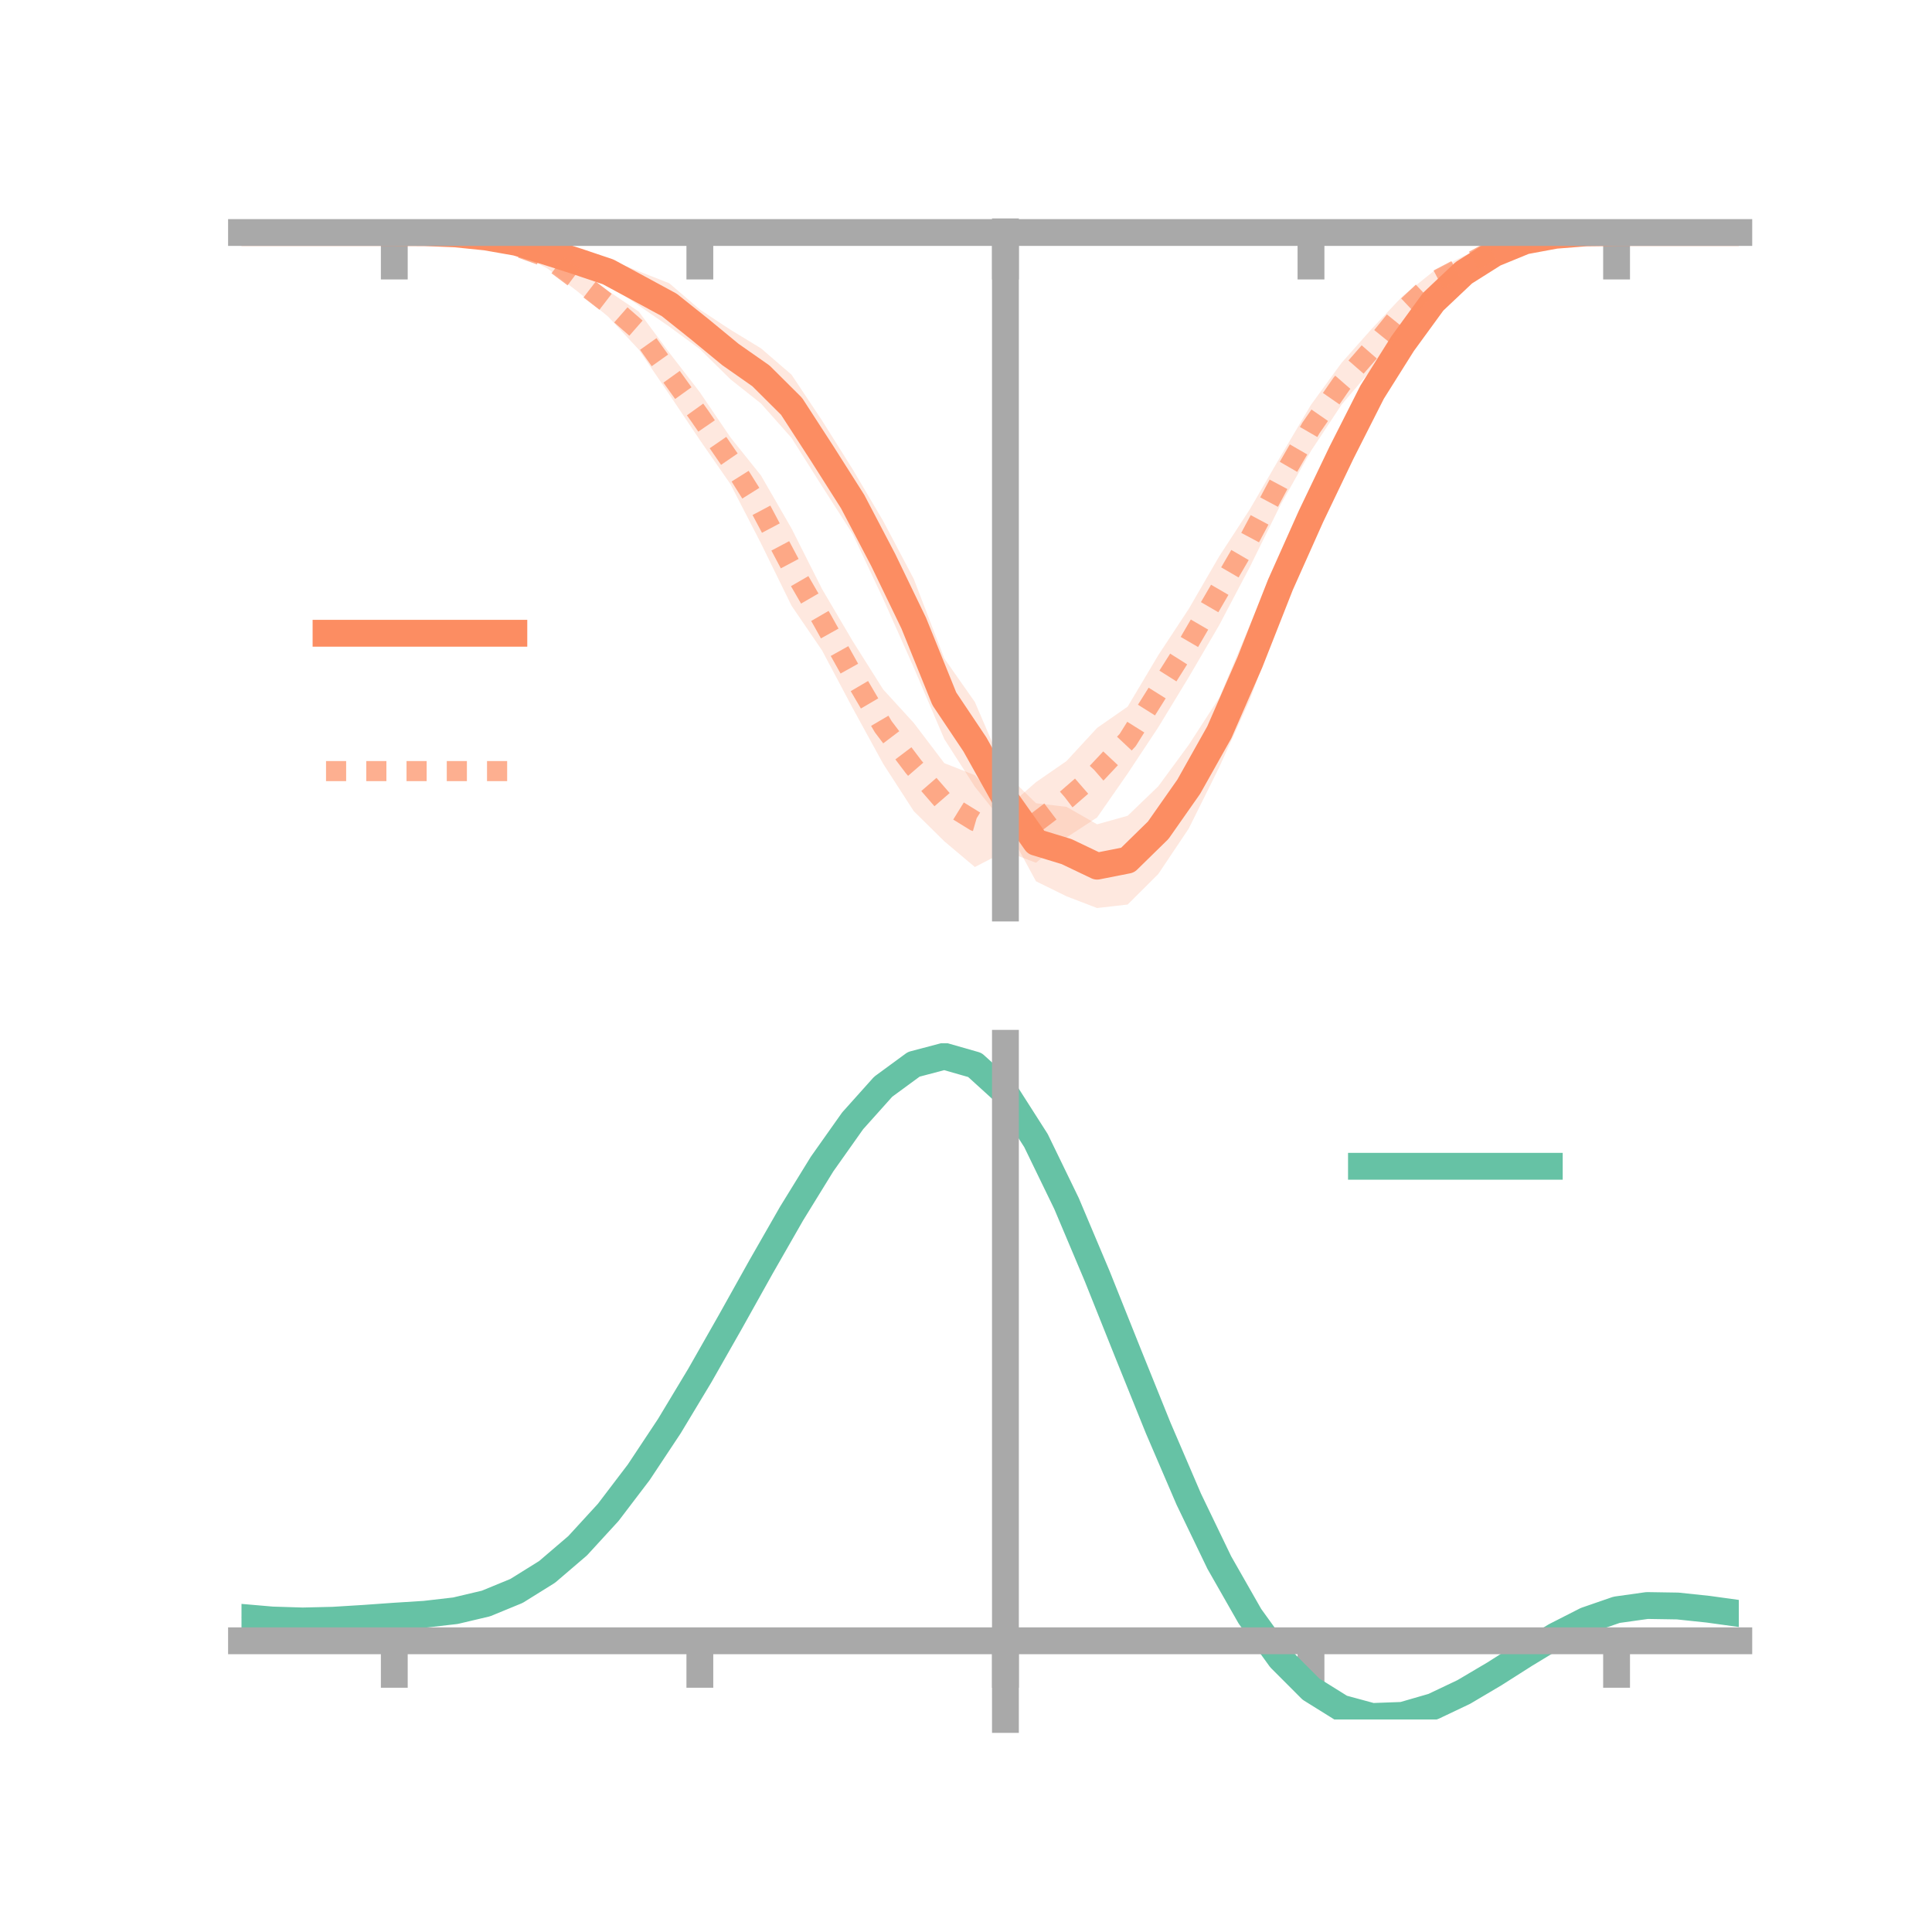 <?xml version="1.0" encoding="utf-8" standalone="no"?>
<!DOCTYPE svg PUBLIC "-//W3C//DTD SVG 1.1//EN"
  "http://www.w3.org/Graphics/SVG/1.1/DTD/svg11.dtd">
<!-- Created with matplotlib (https://matplotlib.org/) -->
<svg height="144pt" version="1.1" viewBox="0 0 144 144" width="144pt" xmlns="http://www.w3.org/2000/svg" xmlns:xlink="http://www.w3.org/1999/xlink">
 <defs>
  <style type="text/css">*{stroke-linecap:butt;stroke-linejoin:round;}</style>
 </defs>
 <g id="figure_1">
  <g id="patch_1">
   <path d="M 0 144 
L 144 144 
L 144 0 
L 0 0 
z
" style="fill:none;"/>
  </g>
  <g id="axes_1">
   <g id="patch_2">
    <path d="M 18 67.68 
L 129.6 67.68 
L 129.6 17.28 
L 18 17.28 
z
" style="fill:none;"/>
   </g>
   <g id="PolyCollection_1">
    <path clip-path="url(#p65dd06dc54)" d="M 18 17.33 
L 18 17.33 
L 20.278 17.33 
L 22.555 17.33 
L 24.833 17.33 
L 27.11 17.33 
L 29.388 17.33 
L 31.665 17.301 
L 33.943 17.28 
L 36.22 17.389 
L 38.498 17.652 
L 40.776 18.139 
L 43.053 18.783 
L 45.331 19.304 
L 47.608 20.217 
L 49.886 21.113 
L 52.163 23.074 
L 54.441 24.576 
L 56.718 25.961 
L 58.996 27.927 
L 61.273 31.346 
L 63.551 34.974 
L 65.829 38.833 
L 68.106 43.148 
L 70.384 49.079 
L 72.661 52.325 
L 74.939 57.624 
L 77.216 59.868 
L 79.494 60.138 
L 81.771 61.439 
L 84.049 60.802 
L 86.327 58.61 
L 88.604 55.515 
L 90.882 51.991 
L 93.159 46.586 
L 95.437 41.226 
L 97.714 36.624 
L 99.992 32.155 
L 102.269 27.71 
L 104.547 24.579 
L 106.824 21.7 
L 109.102 19.687 
L 111.38 18.47 
L 113.657 17.653 
L 115.935 17.35 
L 118.212 17.307 
L 120.49 17.33 
L 122.767 17.33 
L 125.045 17.33 
L 127.322 17.33 
L 129.6 17.33 
L 129.6 17.33 
L 129.6 17.33 
L 127.322 17.33 
L 125.045 17.33 
L 122.767 17.33 
L 120.49 17.33 
L 118.212 17.408 
L 115.935 17.725 
L 113.657 18.264 
L 111.38 19.316 
L 109.102 20.974 
L 106.824 23.27 
L 104.547 26.64 
L 102.269 30.756 
L 99.992 35.303 
L 97.714 40.347 
L 95.437 45.936 
L 93.159 52.146 
L 90.882 57.165 
L 88.604 61.753 
L 86.327 65.15 
L 84.049 67.419 
L 81.771 67.68 
L 79.494 66.806 
L 77.216 65.685 
L 74.939 61.484 
L 72.661 58.639 
L 70.384 55.087 
L 68.106 49.752 
L 65.829 44.636 
L 63.551 39.797 
L 61.273 36.245 
L 58.996 32.639 
L 56.718 30.074 
L 54.441 28.267 
L 52.163 26.02 
L 49.886 24.344 
L 47.608 22.772 
L 45.331 21.225 
L 43.053 20.208 
L 40.776 19.39 
L 38.498 18.479 
L 36.22 17.941 
L 33.943 17.585 
L 31.665 17.381 
L 29.388 17.33 
L 27.11 17.33 
L 24.833 17.33 
L 22.555 17.33 
L 20.278 17.33 
L 18 17.33 
z
" style="fill:#fc8d62;fill-opacity:0.2;"/>
   </g>
   <g id="PolyCollection_2">
    <path clip-path="url(#p65dd06dc54)" d="M 18 17.33 
L 18 17.33 
L 20.278 17.33 
L 22.555 17.33 
L 24.833 17.33 
L 27.11 17.33 
L 29.388 17.33 
L 31.665 17.287 
L 33.943 17.3 
L 36.22 17.442 
L 38.498 17.888 
L 40.776 18.38 
L 43.053 20.055 
L 45.331 21.684 
L 47.608 23.224 
L 49.886 26.287 
L 52.163 29.238 
L 54.441 32.595 
L 56.718 35.439 
L 58.996 39.388 
L 61.273 43.906 
L 63.551 47.778 
L 65.829 51.389 
L 68.106 53.88 
L 70.384 56.881 
L 72.661 57.778 
L 74.939 60.291 
L 77.216 58.298 
L 79.494 56.723 
L 81.771 54.255 
L 84.049 52.669 
L 86.327 48.84 
L 88.604 45.382 
L 90.882 41.451 
L 93.159 37.953 
L 95.437 34.029 
L 97.714 30.174 
L 99.992 27.044 
L 102.269 24.478 
L 104.547 22.064 
L 106.824 20.234 
L 109.102 19.08 
L 111.38 18.039 
L 113.657 17.654 
L 115.935 17.359 
L 118.212 17.293 
L 120.49 17.33 
L 122.767 17.33 
L 125.045 17.33 
L 127.322 17.33 
L 129.6 17.33 
L 129.6 17.33 
L 129.6 17.33 
L 127.322 17.33 
L 125.045 17.33 
L 122.767 17.33 
L 120.49 17.33 
L 118.212 17.43 
L 115.935 17.654 
L 113.657 18.246 
L 111.38 19.135 
L 109.102 20.57 
L 106.824 21.809 
L 104.547 24.281 
L 102.269 27.493 
L 99.992 30.157 
L 97.714 33.608 
L 95.437 37.636 
L 93.159 42.251 
L 90.882 46.576 
L 88.604 50.472 
L 86.327 54.215 
L 84.049 57.655 
L 81.771 60.929 
L 79.494 62.419 
L 77.216 64.306 
L 74.939 63.444 
L 72.661 64.624 
L 70.384 62.706 
L 68.106 60.457 
L 65.829 56.933 
L 63.551 52.776 
L 61.273 48.482 
L 58.996 45.145 
L 56.718 40.498 
L 54.441 36.08 
L 52.163 32.798 
L 49.886 29.401 
L 47.608 26.055 
L 45.331 23.604 
L 43.053 21.73 
L 40.776 19.991 
L 38.498 18.838 
L 36.22 17.992 
L 33.943 17.59 
L 31.665 17.416 
L 29.388 17.33 
L 27.11 17.33 
L 24.833 17.33 
L 22.555 17.33 
L 20.278 17.33 
L 18 17.33 
z
" style="fill:#fc8d62;fill-opacity:0.2;"/>
   </g>
   <g id="matplotlib.axis_1">
    <g id="xtick_1">
     <g id="line2d_1">
      <defs>
       <path d="M 0 0 
L 0 3.5 
" id="m2b32b8e129" style="stroke:#a9a9a9;stroke-width:2;"/>
      </defs>
      <g>
       <use style="fill:#a9a9a9;stroke:#a9a9a9;stroke-width:2;" x="29.388" xlink:href="#m2b32b8e129" y="17.33"/>
      </g>
     </g>
    </g>
    <g id="xtick_2">
     <g id="line2d_2">
      <g>
       <use style="fill:#a9a9a9;stroke:#a9a9a9;stroke-width:2;" x="52.163" xlink:href="#m2b32b8e129" y="17.33"/>
      </g>
     </g>
    </g>
    <g id="xtick_3">
     <g id="line2d_3">
      <g>
       <use style="fill:#a9a9a9;stroke:#a9a9a9;stroke-width:2;" x="74.939" xlink:href="#m2b32b8e129" y="17.33"/>
      </g>
     </g>
    </g>
    <g id="xtick_4">
     <g id="line2d_4">
      <g>
       <use style="fill:#a9a9a9;stroke:#a9a9a9;stroke-width:2;" x="97.714" xlink:href="#m2b32b8e129" y="17.33"/>
      </g>
     </g>
    </g>
    <g id="xtick_5">
     <g id="line2d_5">
      <g>
       <use style="fill:#a9a9a9;stroke:#a9a9a9;stroke-width:2;" x="120.49" xlink:href="#m2b32b8e129" y="17.33"/>
      </g>
     </g>
    </g>
   </g>
   <g id="matplotlib.axis_2"/>
   <g id="line2d_6">
    <path clip-path="url(#p65dd06dc54)" d="M 18 17.33 
L 20.278 17.33 
L 22.555 17.33 
L 24.833 17.33 
L 27.11 17.33 
L 29.388 17.33 
L 31.665 17.341 
L 33.943 17.433 
L 36.22 17.665 
L 38.498 18.065 
L 40.776 18.764 
L 43.053 19.496 
L 45.331 20.265 
L 47.608 21.494 
L 49.886 22.729 
L 52.163 24.547 
L 54.441 26.422 
L 56.718 28.017 
L 58.996 30.283 
L 61.273 33.796 
L 63.551 37.385 
L 65.829 41.734 
L 68.106 46.45 
L 70.384 52.083 
L 72.661 55.482 
L 74.939 59.554 
L 77.216 62.777 
L 79.494 63.472 
L 81.771 64.559 
L 84.049 64.11 
L 86.327 61.88 
L 88.604 58.634 
L 90.882 54.578 
L 93.159 49.366 
L 95.437 43.581 
L 97.714 38.486 
L 99.992 33.729 
L 102.269 29.233 
L 104.547 25.609 
L 106.824 22.485 
L 109.102 20.331 
L 111.38 18.893 
L 113.657 17.959 
L 115.935 17.537 
L 118.212 17.358 
L 120.49 17.33 
L 122.767 17.33 
L 125.045 17.33 
L 127.322 17.33 
L 129.6 17.33 
" style="fill:none;stroke:#fc8d62;stroke-linecap:square;stroke-width:2;"/>
   </g>
   <g id="line2d_7">
    <path clip-path="url(#p65dd06dc54)" d="M 18 17.33 
L 20.278 17.33 
L 22.555 17.33 
L 24.833 17.33 
L 27.11 17.33 
L 29.388 17.33 
L 31.665 17.351 
L 33.943 17.445 
L 36.22 17.717 
L 38.498 18.363 
L 40.776 19.186 
L 43.053 20.892 
L 45.331 22.644 
L 47.608 24.639 
L 49.886 27.844 
L 52.163 31.018 
L 54.441 34.337 
L 56.718 37.968 
L 58.996 42.266 
L 61.273 46.194 
L 63.551 50.277 
L 65.829 54.161 
L 68.106 57.169 
L 70.384 59.794 
L 72.661 61.201 
L 74.939 61.867 
L 77.216 61.302 
L 79.494 59.571 
L 81.771 57.592 
L 84.049 55.162 
L 86.327 51.527 
L 88.604 47.927 
L 90.882 44.014 
L 93.159 40.102 
L 95.437 35.832 
L 97.714 31.891 
L 99.992 28.601 
L 102.269 25.986 
L 104.547 23.173 
L 106.824 21.021 
L 109.102 19.825 
L 111.38 18.587 
L 113.657 17.95 
L 115.935 17.506 
L 118.212 17.362 
L 120.49 17.33 
L 122.767 17.33 
L 125.045 17.33 
L 127.322 17.33 
L 129.6 17.33 
" style="fill:none;stroke:#fc8d62;stroke-dasharray:1.5,1.5;stroke-dashoffset:0;stroke-opacity:0.7;stroke-width:1.5;"/>
   </g>
   <g id="patch_3">
    <path d="M 74.939 67.68 
L 74.939 17.28 
" style="fill:none;stroke:#a9a9a9;stroke-linecap:square;stroke-linejoin:miter;stroke-width:2;"/>
   </g>
   <g id="patch_4">
    <path d="M 129.6 67.68 
L 129.6 17.28 
" style="fill:none;"/>
   </g>
   <g id="patch_5">
    <path d="M 18 17.33 
L 129.6 17.33 
" style="fill:none;stroke:#a9a9a9;stroke-linecap:square;stroke-linejoin:miter;stroke-width:2;"/>
   </g>
   <g id="patch_6">
    <path d="M 18 17.28 
L 129.6 17.28 
" style="fill:none;"/>
   </g>
   <g id="legend_1">
    <g id="line2d_8">
     <path d="M 24.3 47.2 
L 38.3 47.2 
" style="fill:none;stroke:#fc8d62;stroke-linecap:square;stroke-width:2;"/>
    </g>
    <g id="line2d_9"/>
    <g id="text_1">
     <!--   -->
     <g transform="translate(43.9 49.65)scale(0.07 -0.07)">
      <defs>
       <path id="DejaVuSans-32"/>
      </defs>
      <use xlink:href="#DejaVuSans-32"/>
     </g>
    </g>
    <g id="line2d_10">
     <path d="M 24.3 57.474 
L 38.3 57.474 
" style="fill:none;stroke:#fc8d62;stroke-dasharray:1.5,1.5;stroke-dashoffset:0;stroke-opacity:0.7;stroke-width:1.5;"/>
    </g>
    <g id="line2d_11"/>
    <g id="text_2">
     <!--   -->
     <g transform="translate(43.9 59.924)scale(0.07 -0.07)">
      <use xlink:href="#DejaVuSans-32"/>
     </g>
    </g>
   </g>
  </g>
  <g id="axes_2">
   <g id="patch_7">
    <path d="M 18 128.16 
L 129.6 128.16 
L 129.6 77.76 
L 18 77.76 
z
" style="fill:none;"/>
   </g>
   <g id="PolyCollection_3">
    <path clip-path="url(#p890970f1d3)" d="M 18 120.588 
L 18 120.508 
L 20.278 120.714 
L 22.555 120.785 
L 24.833 120.726 
L 27.11 120.576 
L 29.388 120.406 
L 31.665 120.256 
L 33.943 119.988 
L 36.22 119.443 
L 38.498 118.495 
L 40.776 117.054 
L 43.053 115.067 
L 45.331 112.526 
L 47.608 109.462 
L 49.886 105.942 
L 52.163 102.068 
L 54.441 97.967 
L 56.718 93.796 
L 58.996 89.727 
L 61.273 85.95 
L 63.551 82.664 
L 65.829 80.071 
L 68.106 78.371 
L 70.384 77.76 
L 72.661 78.422 
L 74.939 80.525 
L 77.216 84.143 
L 79.494 88.906 
L 81.771 94.38 
L 84.049 100.162 
L 86.327 105.895 
L 88.604 111.282 
L 90.882 116.087 
L 93.159 120.143 
L 95.437 123.345 
L 97.714 125.654 
L 99.992 127.086 
L 102.269 127.712 
L 104.547 127.636 
L 106.824 126.991 
L 109.102 125.928 
L 111.38 124.605 
L 113.657 123.185 
L 115.935 121.827 
L 118.212 120.683 
L 120.49 119.903 
L 122.767 119.587 
L 125.045 119.628 
L 127.322 119.878 
L 129.6 120.206 
L 129.6 120.311 
L 129.6 120.311 
L 127.322 120.007 
L 125.045 119.776 
L 122.767 119.746 
L 120.49 120.069 
L 118.212 120.862 
L 115.935 122.039 
L 113.657 123.446 
L 111.38 124.92 
L 109.102 126.293 
L 106.824 127.395 
L 104.547 128.067 
L 102.269 128.16 
L 99.992 127.55 
L 97.714 126.145 
L 95.437 123.891 
L 93.159 120.779 
L 90.882 116.85 
L 88.604 112.198 
L 86.327 106.982 
L 84.049 101.427 
L 81.771 95.82 
L 79.494 90.506 
L 77.216 85.88 
L 74.939 82.367 
L 72.661 80.331 
L 70.384 79.693 
L 68.106 80.285 
L 65.829 81.924 
L 63.551 84.418 
L 61.273 87.572 
L 58.996 91.189 
L 56.718 95.078 
L 54.441 99.06 
L 52.163 102.969 
L 49.886 106.658 
L 47.608 110.009 
L 45.331 112.929 
L 43.053 115.357 
L 40.776 117.266 
L 38.498 118.663 
L 36.22 119.589 
L 33.943 120.121 
L 31.665 120.379 
L 29.388 120.517 
L 27.11 120.671 
L 24.833 120.801 
L 22.555 120.846 
L 20.278 120.776 
L 18 120.588 
z
" style="fill:#66c2a5;fill-opacity:0.2;"/>
   </g>
   <g id="matplotlib.axis_3">
    <g id="xtick_6">
     <g id="line2d_12">
      <g>
       <use style="fill:#a9a9a9;stroke:#a9a9a9;stroke-width:2;" x="29.388" xlink:href="#m2b32b8e129" y="122.293"/>
      </g>
     </g>
    </g>
    <g id="xtick_7">
     <g id="line2d_13">
      <g>
       <use style="fill:#a9a9a9;stroke:#a9a9a9;stroke-width:2;" x="52.163" xlink:href="#m2b32b8e129" y="122.293"/>
      </g>
     </g>
    </g>
    <g id="xtick_8">
     <g id="line2d_14">
      <g>
       <use style="fill:#a9a9a9;stroke:#a9a9a9;stroke-width:2;" x="74.939" xlink:href="#m2b32b8e129" y="122.293"/>
      </g>
     </g>
    </g>
    <g id="xtick_9">
     <g id="line2d_15">
      <g>
       <use style="fill:#a9a9a9;stroke:#a9a9a9;stroke-width:2;" x="97.714" xlink:href="#m2b32b8e129" y="122.293"/>
      </g>
     </g>
    </g>
    <g id="xtick_10">
     <g id="line2d_16">
      <g>
       <use style="fill:#a9a9a9;stroke:#a9a9a9;stroke-width:2;" x="120.49" xlink:href="#m2b32b8e129" y="122.293"/>
      </g>
     </g>
    </g>
   </g>
   <g id="matplotlib.axis_4"/>
   <g id="line2d_17">
    <path clip-path="url(#p890970f1d3)" d="M 18 120.548 
L 20.278 120.745 
L 22.555 120.816 
L 24.833 120.763 
L 27.11 120.623 
L 29.388 120.461 
L 31.665 120.317 
L 33.943 120.054 
L 36.22 119.516 
L 38.498 118.579 
L 40.776 117.16 
L 43.053 115.212 
L 45.331 112.727 
L 47.608 109.735 
L 49.886 106.3 
L 52.163 102.518 
L 54.441 98.514 
L 56.718 94.437 
L 58.996 90.458 
L 61.273 86.761 
L 63.551 83.541 
L 65.829 80.997 
L 68.106 79.328 
L 70.384 78.726 
L 72.661 79.377 
L 74.939 81.446 
L 77.216 85.012 
L 79.494 89.706 
L 81.771 95.1 
L 84.049 100.795 
L 86.327 106.439 
L 88.604 111.74 
L 90.882 116.468 
L 93.159 120.461 
L 95.437 123.618 
L 97.714 125.899 
L 99.992 127.318 
L 102.269 127.936 
L 104.547 127.852 
L 106.824 127.193 
L 109.102 126.11 
L 111.38 124.763 
L 113.657 123.315 
L 115.935 121.933 
L 118.212 120.773 
L 120.49 119.986 
L 122.767 119.666 
L 125.045 119.702 
L 127.322 119.943 
L 129.6 120.258 
" style="fill:none;stroke:#66c2a5;stroke-linecap:square;stroke-width:2;"/>
   </g>
   <g id="patch_8">
    <path d="M 74.939 128.16 
L 74.939 77.76 
" style="fill:none;stroke:#a9a9a9;stroke-linecap:square;stroke-linejoin:miter;stroke-width:2;"/>
   </g>
   <g id="patch_9">
    <path d="M 129.6 128.16 
L 129.6 77.76 
" style="fill:none;"/>
   </g>
   <g id="patch_10">
    <path d="M 18 122.293 
L 129.6 122.293 
" style="fill:none;stroke:#a9a9a9;stroke-linecap:square;stroke-linejoin:miter;stroke-width:2;"/>
   </g>
   <g id="patch_11">
    <path d="M 18 77.76 
L 129.6 77.76 
" style="fill:none;"/>
   </g>
   <g id="legend_2">
    <g id="line2d_18">
     <path d="M 101.475 86.929 
L 115.475 86.929 
" style="fill:none;stroke:#66c2a5;stroke-linecap:square;stroke-width:2;"/>
    </g>
    <g id="line2d_19"/>
    <g id="text_3">
     <!--   -->
     <g transform="translate(121.075 89.379)scale(0.07 -0.07)">
      <use xlink:href="#DejaVuSans-32"/>
     </g>
    </g>
   </g>
  </g>
 </g>
 <defs>
  <clipPath id="p65dd06dc54">
   <rect height="50.4" width="111.6" x="18" y="17.28"/>
  </clipPath>
  <clipPath id="p890970f1d3">
   <rect height="50.4" width="111.6" x="18" y="77.76"/>
  </clipPath>
 </defs>
</svg>
